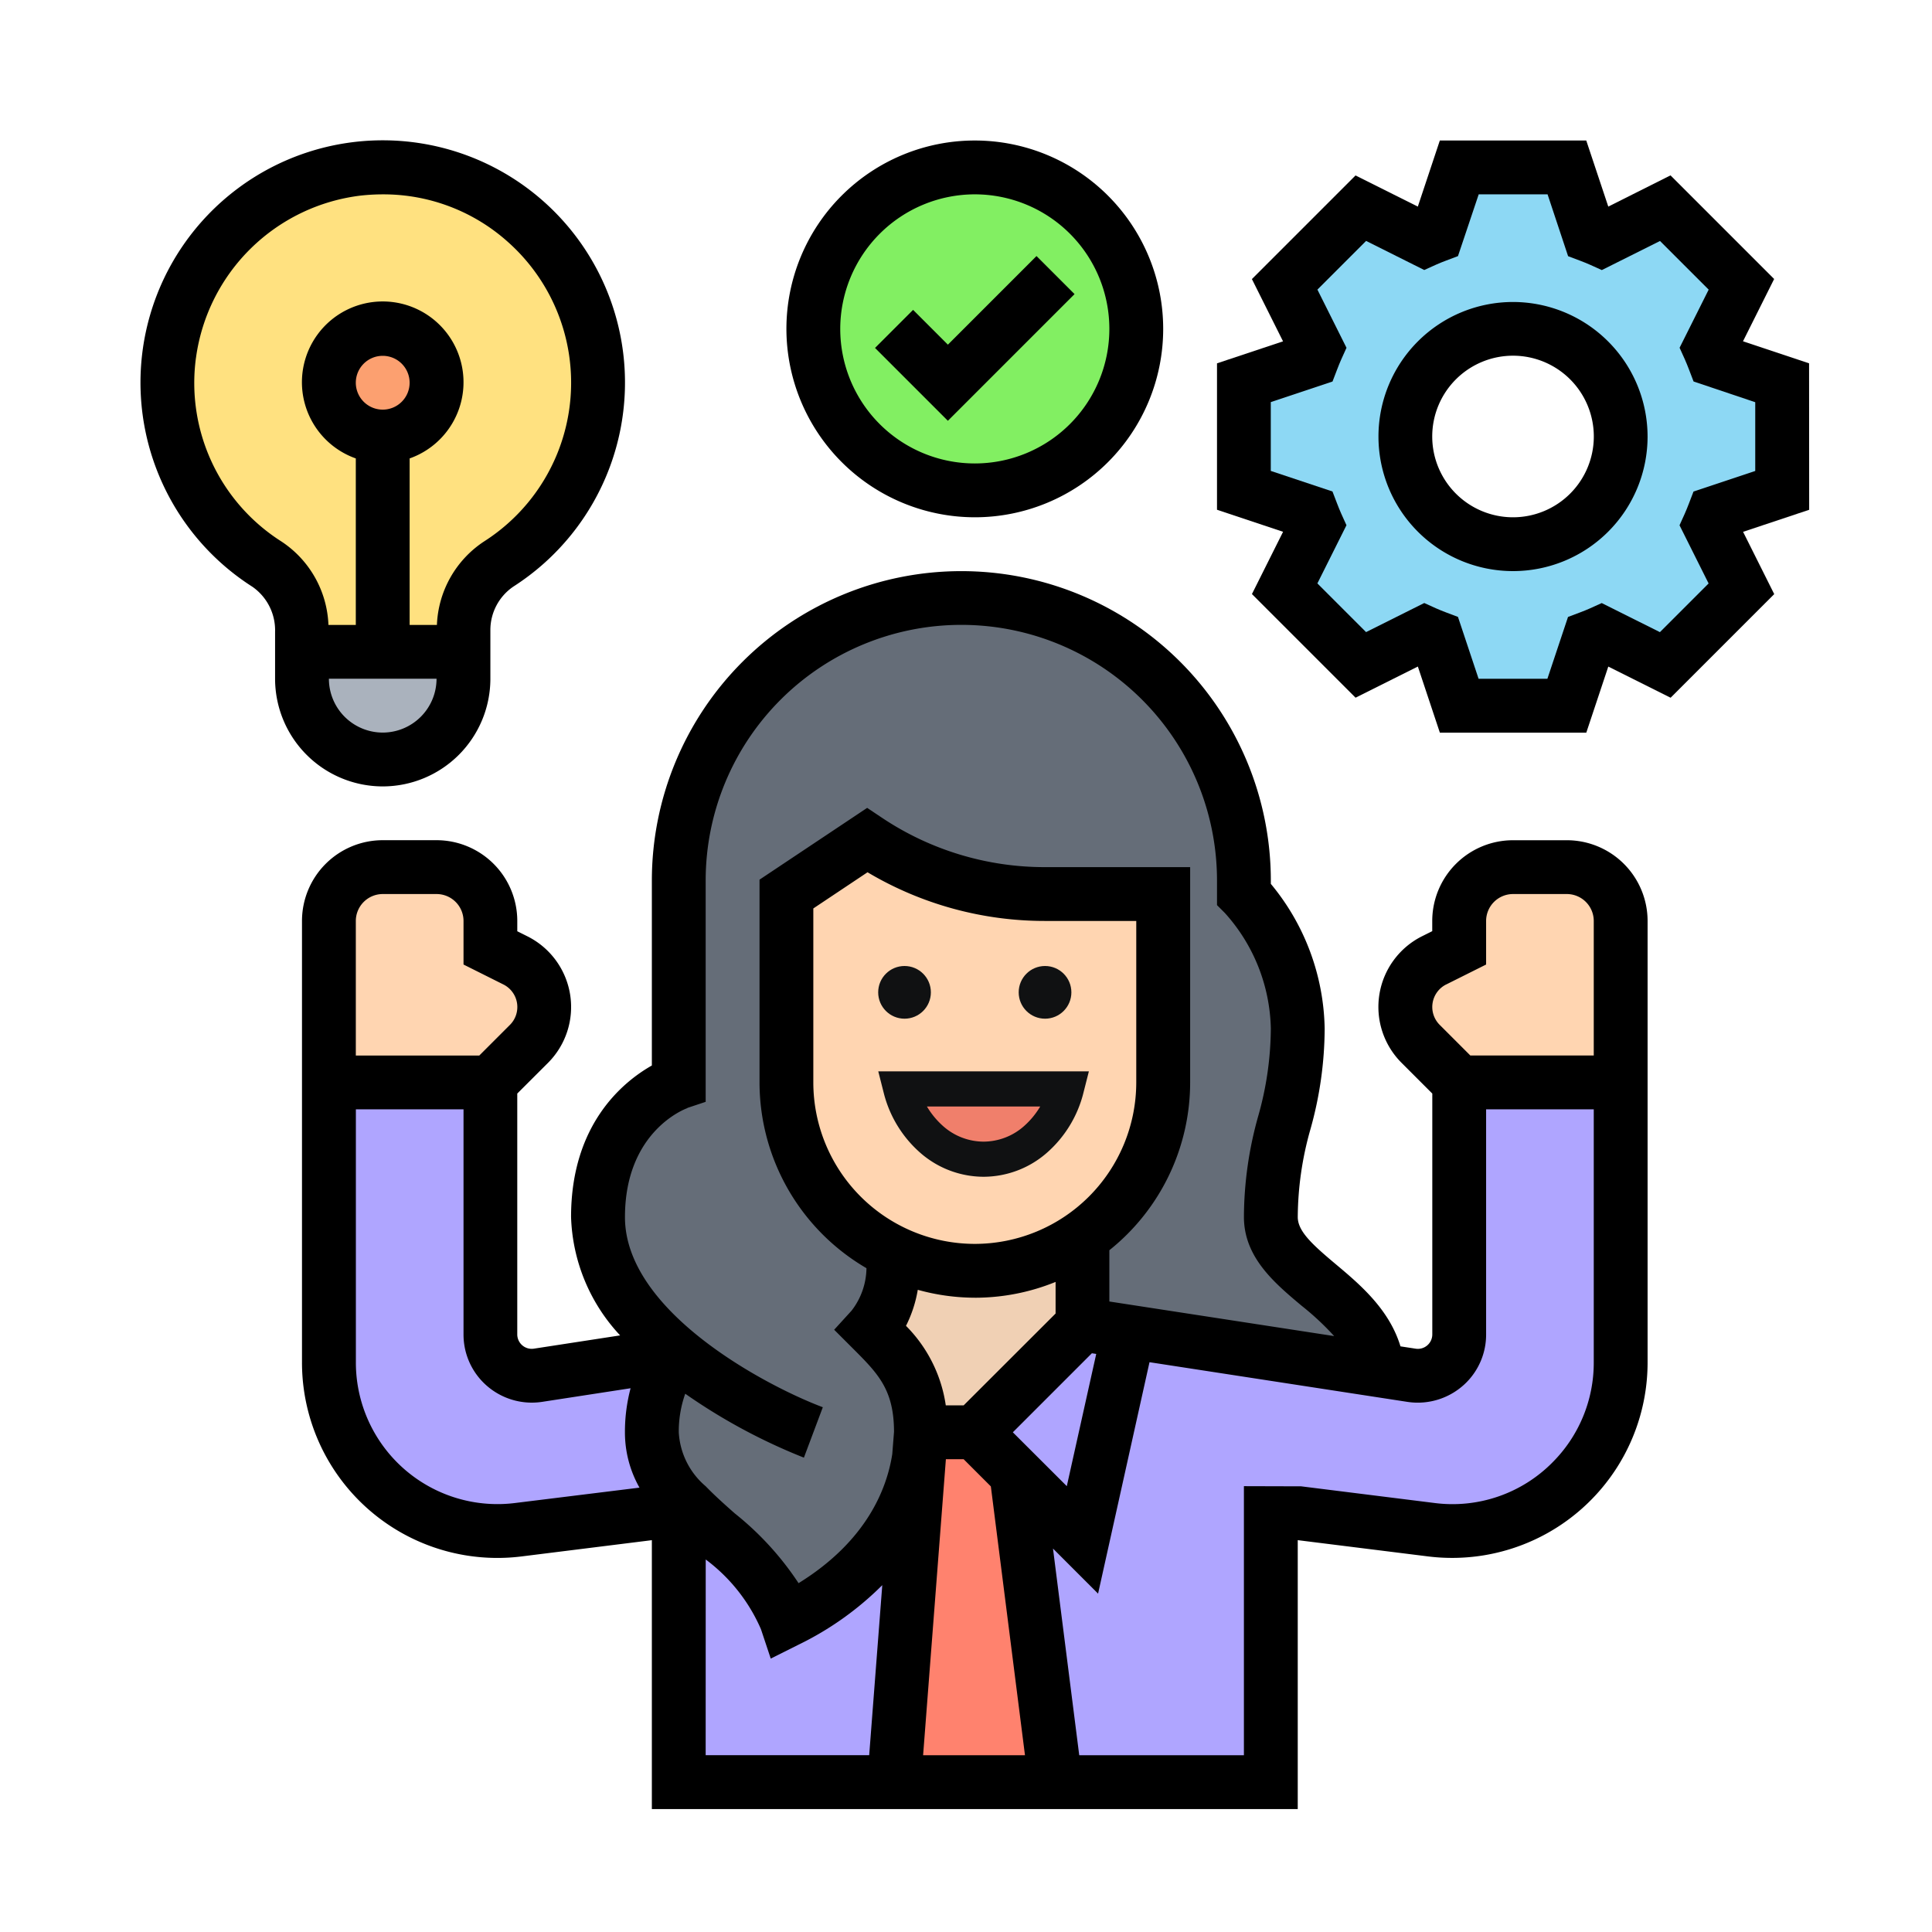 <svg xmlns="http://www.w3.org/2000/svg" xmlns:xlink="http://www.w3.org/1999/xlink" width="110" height="110" viewBox="0 0 110 110">
  <defs>
    <clipPath id="clip-Artboard_4">
      <rect width="110" height="110"/>
    </clipPath>
  </defs>
  <g id="Artboard_4" data-name="Artboard – 4" clip-path="url(#clip-Artboard_4)">
    <g id="Group_4015" data-name="Group 4015" transform="translate(-94 -1126)">
      <g id="skills" transform="translate(101 1133)">
        <g id="Group_3969" data-name="Group 3969" transform="translate(2.535 2.53)">
          <g id="Group_3954" data-name="Group 3954" transform="translate(41.369 72.019)">
            <path id="Path_8609" data-name="Path 8609" d="M35.972,51.375l2.222,17.544H29l1.425-18.51A9.146,9.146,0,0,0,30.532,49H33.6Z" transform="translate(-29 -49)" fill="#ff826e"/>
          </g>
          <g id="Group_3955" data-name="Group 3955" transform="translate(29.049 73.428)">
            <path id="Path_8610" data-name="Path 8610" d="M20.96,52.111c1.915,2.252,5.133,3.969,6.19,7.125,5.24-2.62,7.125-6.374,7.554-9.316L33.279,68.43H21.021V53.107H20.96Z" transform="translate(-20.96 -49.92)" fill="#afa5ff"/>
          </g>
          <g id="Group_3956" data-name="Group 3956" transform="translate(9.191 52.099)">
            <path id="Path_8611" data-name="Path 8611" d="M26.387,55.919a5.407,5.407,0,0,0,1.471,3.6v1H26.387l-7.6.95A9.6,9.6,0,0,1,8,51.951V36h9.194V50.342a2.354,2.354,0,0,0,2.344,2.36,2.975,2.975,0,0,0,.368-.031L27.8,51.46a6.992,6.992,0,0,0-1.41,4.459Z" transform="translate(-8 -36)" fill="#afa5ff"/>
          </g>
          <g id="Group_3957" data-name="Group 3957" transform="translate(48.34 52.099)">
            <path id="Path_8612" data-name="Path 8612" d="M54.144,52.38l1.9.291a2.321,2.321,0,0,0,2.023-.659,2.353,2.353,0,0,0,.69-1.67V36h9.194V51.951a9.6,9.6,0,0,1-9.592,9.592,10.432,10.432,0,0,1-1.2-.077l-7.6-.95H48.03V75.839H35.772L33.55,58.294,37.3,62.048l2.635-11.86Z" transform="translate(-33.55 -36)" fill="#afa5ff"/>
          </g>
          <g id="Group_3958" data-name="Group 3958" transform="translate(45.965 65.89)">
            <path id="Path_8613" data-name="Path 8613" d="M40.765,45.4l-2.635,11.86L34.375,53.5,32,51.129,38.129,45Z" transform="translate(-32 -45)" fill="#afa5ff"/>
          </g>
          <g id="Group_3959" data-name="Group 3959" transform="translate(24.514 24.519)">
            <path id="Path_8614" data-name="Path 8614" d="M22.5,61.026c-2.436-2.007-4.5-4.643-4.5-7.784,0-6.129,4.6-7.661,4.6-7.661V34.089a16.089,16.089,0,1,1,32.177,0v.766a11.723,11.723,0,0,1,3.065,7.661c0,4.6-1.532,6.129-1.532,10.726,0,3.31,5.7,4.5,6.114,8.719l-14.2-2.191-2.635-.4v-4.6l-.138-.291a10.7,10.7,0,0,0,4.735-8.9V34.855H43.451A18.3,18.3,0,0,1,33.323,31.79l-4.6,3.065V45.581a10.662,10.662,0,0,0,3.141,7.585,10.524,10.524,0,0,0,2.988,2.1v.015a6.406,6.406,0,0,1-1.287,4.336c1.532,1.532,2.819,2.819,2.819,5.884l-.107,1.41c-.429,2.942-2.314,6.7-7.554,9.316-1.057-3.156-4.275-4.873-6.19-7.125a5.407,5.407,0,0,1-1.471-3.6,6.992,6.992,0,0,1,1.41-4.459h.046Z" transform="translate(-18 -18)" fill="#656d78"/>
          </g>
          <g id="Group_3960" data-name="Group 3960" transform="translate(9.191 39.841)">
            <path id="Path_8615" data-name="Path 8615" d="M20.258,35.968a2.958,2.958,0,0,1-.873,2.1l-2.191,2.191H8V31.065A3.074,3.074,0,0,1,11.065,28h3.065a3.074,3.074,0,0,1,3.065,3.065V32.6l1.425.7A2.966,2.966,0,0,1,20.258,35.968Z" transform="translate(-8 -28)" fill="#ffd5b1"/>
          </g>
          <g id="Group_3961" data-name="Group 3961" transform="translate(70.481 39.841)">
            <path id="Path_8616" data-name="Path 8616" d="M60.258,31.065v9.194H51.065l-2.191-2.191A2.976,2.976,0,0,1,49.64,33.3l1.425-.7V31.065A3.074,3.074,0,0,1,54.129,28h3.065a3.074,3.074,0,0,1,3.065,3.065Z" transform="translate(-48 -28)" fill="#ffd5b1"/>
          </g>
          <g id="Group_3962" data-name="Group 3962" transform="translate(40.081 61.002)">
            <path id="Path_8617" data-name="Path 8617" d="M40.173,42.1v4.6l-6.129,6.129H30.979c0-3.065-1.287-4.352-2.819-5.884a6.406,6.406,0,0,0,1.287-4.336v-.015a10.487,10.487,0,0,0,4.6,1.042,10.643,10.643,0,0,0,5.991-1.823Z" transform="translate(-28.16 -41.81)" fill="#f0d0b4"/>
          </g>
          <g id="Group_3963" data-name="Group 3963" transform="translate(35.24 38.309)">
            <path id="Path_8618" data-name="Path 8618" d="M46.452,30.065V40.79A10.713,10.713,0,0,1,35.726,51.516a10.808,10.808,0,0,1-7.585-3.141A10.662,10.662,0,0,1,25,40.79V30.065L29.6,27a18.3,18.3,0,0,0,10.128,3.065Z" transform="translate(-25 -27)" fill="#ffd5b1"/>
          </g>
          <g id="Group_3964" data-name="Group 3964" transform="translate(36.66 0.429)">
            <ellipse id="Ellipse_81" data-name="Ellipse 81" cx="9.5" cy="9" rx="9.5" ry="9" transform="translate(-0.196 0.041)" fill="#82ef62"/>
          </g>
          <g id="Group_3965" data-name="Group 3965" transform="translate(7.659 27.583)">
            <path id="Path_8619" data-name="Path 8619" d="M16.194,20v1.532a4.6,4.6,0,0,1-9.194,0V20h9.194Z" transform="translate(-7 -20)" fill="#aab2bd"/>
          </g>
          <g id="Group_3966" data-name="Group 3966" transform="translate(0 0)">
            <path id="Path_8620" data-name="Path 8620" d="M18.854,28.371v1.21H9.66V28.432a4.537,4.537,0,0,0-1.992-3.846,12.255,12.255,0,1,1,13.208-.015A4.485,4.485,0,0,0,18.854,28.371Z" transform="translate(-2.002 -1.998)" fill="#ffe180"/>
          </g>
          <g id="Group_3967" data-name="Group 3967" transform="translate(9.238 9.244)">
            <circle id="Ellipse_82" data-name="Ellipse 82" cx="3" cy="3" r="3" transform="translate(0.227 0.227)" fill="#fca070"/>
          </g>
          <g id="Group_3968" data-name="Group 3968" transform="translate(61.288 0.003)">
            <path id="Path_8621" data-name="Path 8621" d="M72.645,14.258v6.129l-3.877,1.287c-.092.23-.169.444-.276.659L70.331,26,66,30.331l-3.662-1.839c-.215.107-.429.184-.659.276l-1.287,3.877H54.258l-1.287-3.877c-.23-.092-.444-.169-.659-.276L48.65,30.331,44.314,26l1.839-3.662c-.107-.215-.184-.429-.276-.659L42,20.387V14.258l3.877-1.287c.092-.23.169-.444.276-.659L44.314,8.65,48.65,4.314l3.662,1.839c.215-.107.429-.184.659-.276L54.258,2h6.129l1.287,3.877c.23.092.444.169.659.276L66,4.314,70.331,8.65l-1.839,3.662c.107.215.184.429.276.659Zm-9.194,3.065a6.129,6.129,0,1,0-6.129,6.129A6.127,6.127,0,0,0,63.452,17.323Z" transform="translate(-42 -2)" fill="#8dd8f4"/>
          </g>
        </g>
        <g id="Group_3970" data-name="Group 3970" transform="translate(1 1)">
          <path id="Path_8622" data-name="Path 8622" d="M79.016,32.323H75.952a4.6,4.6,0,0,0-4.6,4.6V37.5l-.576.288A4.5,4.5,0,0,0,69.608,45l1.747,1.747V60.461a.822.822,0,0,1-.945.812l-.867-.133c-.639-2.107-2.291-3.509-3.668-4.664-1.356-1.137-2.18-1.888-2.18-2.7a18.561,18.561,0,0,1,.72-4.991,21.392,21.392,0,0,0,.812-5.735,13.239,13.239,0,0,0-3.065-8.242v-.185a17.621,17.621,0,1,0-35.242,0V45.149c-1.635.927-4.6,3.337-4.6,8.625a10.327,10.327,0,0,0,2.793,6.742l-4.909.755a.822.822,0,0,1-.947-.812V46.746L21.006,45a4.5,4.5,0,0,0-1.172-7.206l-.576-.288v-.585a4.6,4.6,0,0,0-4.6-4.6H11.6a4.6,4.6,0,0,0-4.6,4.6V62.058A11.125,11.125,0,0,0,19.508,73.1l7.412-.925v15.31H63.694V72.174l7.412.925A11.128,11.128,0,0,0,83.613,62.058V36.919A4.6,4.6,0,0,0,79.016,32.323ZM72.15,40.534,74.419,39.4V36.919a1.534,1.534,0,0,1,1.532-1.532h3.065a1.534,1.534,0,0,1,1.532,1.532v7.661H73.521l-1.747-1.747a1.436,1.436,0,0,1,.375-2.3ZM28.936,47.567l1.048-.349v-12.6a14.556,14.556,0,1,1,29.113,0v1.4l.449.449a10.125,10.125,0,0,1,2.616,6.578,18.561,18.561,0,0,1-.72,4.991,21.392,21.392,0,0,0-.812,5.735c0,2.3,1.741,3.762,3.276,5.049a15.72,15.72,0,0,1,1.862,1.735l-12.8-1.969V55.667a12.236,12.236,0,0,0,4.6-9.554V33.855H49.3a16.656,16.656,0,0,1-9.272-2.807l-.849-.567-6.129,4.087V46.113a12.257,12.257,0,0,0,6.089,10.576,4.03,4.03,0,0,1-.852,2.423L37.3,60.194l1.036,1.036C39.809,62.7,40.7,63.6,40.708,66l-.1,1.273c-.3,1.944-1.436,4.94-5.335,7.35a17.119,17.119,0,0,0-3.636-3.976c-.64-.564-1.191-1.065-1.655-1.545v0h0a4.333,4.333,0,0,1-1.529-3.065,6.4,6.4,0,0,1,.368-2.2,32.935,32.935,0,0,0,6.756,3.639l1.077-2.87c-3.133-1.174-11.265-5.409-11.265-10.822,0-4.883,3.417-6.161,3.549-6.207Zm16.371,7.739a9.2,9.2,0,0,1-9.194-9.194V36.207L39.2,34.147a19.706,19.706,0,0,0,10.1,2.772h5.2v9.194A9.2,9.2,0,0,1,45.306,55.306Zm0,3.065a12.174,12.174,0,0,0,4.6-.9v1.8L44.672,64.5H43.655a8.055,8.055,0,0,0-2.266-4.528,7.14,7.14,0,0,0,.671-2.052,12.224,12.224,0,0,0,3.247.45Zm-1.643,9.194h1.008l1.549,1.549,1.943,15.306h-5.8l1.293-16.806c0-.017,0-.032.006-.049Zm3.809-1.532,4.5-4.5.248.038L50.545,69.1ZM11.6,35.387h3.065a1.534,1.534,0,0,1,1.532,1.532V39.4l2.269,1.135a1.436,1.436,0,0,1,.375,2.3l-1.747,1.747H10.065V36.919A1.534,1.534,0,0,1,11.6,35.387Zm7.531,34.672a8.061,8.061,0,0,1-9.063-8V47.645h6.129V60.461a3.861,3.861,0,0,0,1.138,2.747A3.9,3.9,0,0,0,20.671,64.3l5.038-.775a9.7,9.7,0,0,0-.322,2.507,6.377,6.377,0,0,0,.829,3.152Zm10.856,3.216a9.836,9.836,0,0,1,3.144,3.967l.558,1.676,1.58-.791a17.672,17.672,0,0,0,4.77-3.391l-.745,9.682H29.984Zm48.2-5.516a8.007,8.007,0,0,1-6.7,2.3l-7.6-.95L60.629,69.1V84.419H51.253L49.759,72.652l2.567,2.567,2.928-13.177,14.69,2.26a3.911,3.911,0,0,0,3.337-1.092,3.861,3.861,0,0,0,1.138-2.747V47.645h6.129V62.058a8.018,8.018,0,0,1-2.361,5.7Z" transform="translate(2.194 7.516)"/>
          <path id="Path_8623" data-name="Path 8623" d="M35.726,22.452A10.726,10.726,0,1,0,25,11.726,10.739,10.739,0,0,0,35.726,22.452Zm0-18.387a7.661,7.661,0,1,1-7.661,7.661A7.67,7.67,0,0,1,35.726,4.065Z" transform="translate(11.775 -1)"/>
          <path id="Path_8624" data-name="Path 8624" d="M39.653,7.46,37.487,5.293l-5.046,5.046L30.46,8.358l-2.167,2.167,4.148,4.148Z" transform="translate(13.527 1.285)"/>
          <path id="Path_8625" data-name="Path 8625" d="M14.791,37.774a6.135,6.135,0,0,0,6.129-6.129V28.9a2.989,2.989,0,0,1,1.321-2.511,13.793,13.793,0,1,0-14.866.021,3.016,3.016,0,0,1,1.287,2.554v2.681A6.135,6.135,0,0,0,14.791,37.774Zm0-3.065a3.068,3.068,0,0,1-3.065-3.065h6.129A3.068,3.068,0,0,1,14.791,34.709ZM13.258,14.79a1.532,1.532,0,1,1,1.532,1.532A1.534,1.534,0,0,1,13.258,14.79Zm-9.1-1.417a10.766,10.766,0,0,1,9.377-9.238,11.439,11.439,0,0,1,1.269-.07,10.607,10.607,0,0,1,7.131,2.724,10.72,10.72,0,0,1-1.35,17.022,5.969,5.969,0,0,0-2.709,4.77H16.323V19.1a4.6,4.6,0,1,0-3.065,0V28.58H11.7a5.965,5.965,0,0,0-2.68-4.753A10.687,10.687,0,0,1,4.157,13.372Z" transform="translate(-1 -0.999)"/>
          <path id="Path_8626" data-name="Path 8626" d="M74.71,13.686l-3.762-1.255,1.773-3.546-5.9-5.9L63.278,4.763,62.024,1H53.687L52.434,4.763,48.887,2.989l-5.9,5.9,1.773,3.546L41,13.686v8.337l3.762,1.255-1.773,3.546,5.9,5.9,3.547-1.774,1.253,3.765h8.337l1.253-3.763,3.547,1.774,5.9-5.9-1.773-3.546,3.763-1.255Zm-3.065,6.129L68.13,20.987l-.259.676c-.077.2-.153.391-.237.581l-.3.663,1.656,3.313-2.772,2.772-3.313-1.656-.663.3c-.188.084-.38.161-.575.234l-.682.257-1.174,3.521H55.894L54.72,28.124l-.682-.257c-.195-.074-.386-.15-.575-.234l-.663-.3-3.313,1.656-2.772-2.772,1.656-3.313-.3-.663c-.086-.192-.161-.385-.237-.581l-.259-.676-3.513-1.172V15.894l3.515-1.172.259-.676c.077-.2.153-.391.237-.581l.3-.663L46.717,9.489l2.772-2.772L52.8,8.373l.663-.3c.188-.084.38-.161.575-.234l.682-.257L55.9,4.065h3.921L60.99,7.586l.682.257c.195.074.386.15.575.234l.663.3,3.313-1.656L68.994,9.49,67.338,12.8l.3.663c.086.192.161.385.237.581l.259.676L71.645,15.9Z" transform="translate(20.291 -1)"/>
          <path id="Path_8627" data-name="Path 8627" d="M54.661,7a7.661,7.661,0,1,0,7.661,7.661A7.67,7.67,0,0,0,54.661,7Zm0,12.258a4.6,4.6,0,1,1,4.6-4.6A4.6,4.6,0,0,1,54.661,19.258Z" transform="translate(23.484 2.194)"/>
        </g>
      </g>
      <circle id="Ellipse_144" data-name="Ellipse 144" cx="1.5" cy="1.5" r="1.5" transform="translate(144 1181)" fill="#101112"/>
      <circle id="Ellipse_145" data-name="Ellipse 145" cx="1.5" cy="1.5" r="1.5" transform="translate(152 1181)" fill="#101112"/>
      <path id="Subtraction_2" data-name="Subtraction 2" d="M-5093-2353a4.492,4.492,0,0,1-2.963-1.133,5.707,5.707,0,0,1-1.747-2.868h9.421a5.705,5.705,0,0,1-1.747,2.868A4.492,4.492,0,0,1-5093-2353Z" transform="translate(5243 3545)" fill="#f07f6b" stroke="#101112" stroke-width="2"/>
    </g>
  </g>
</svg>
